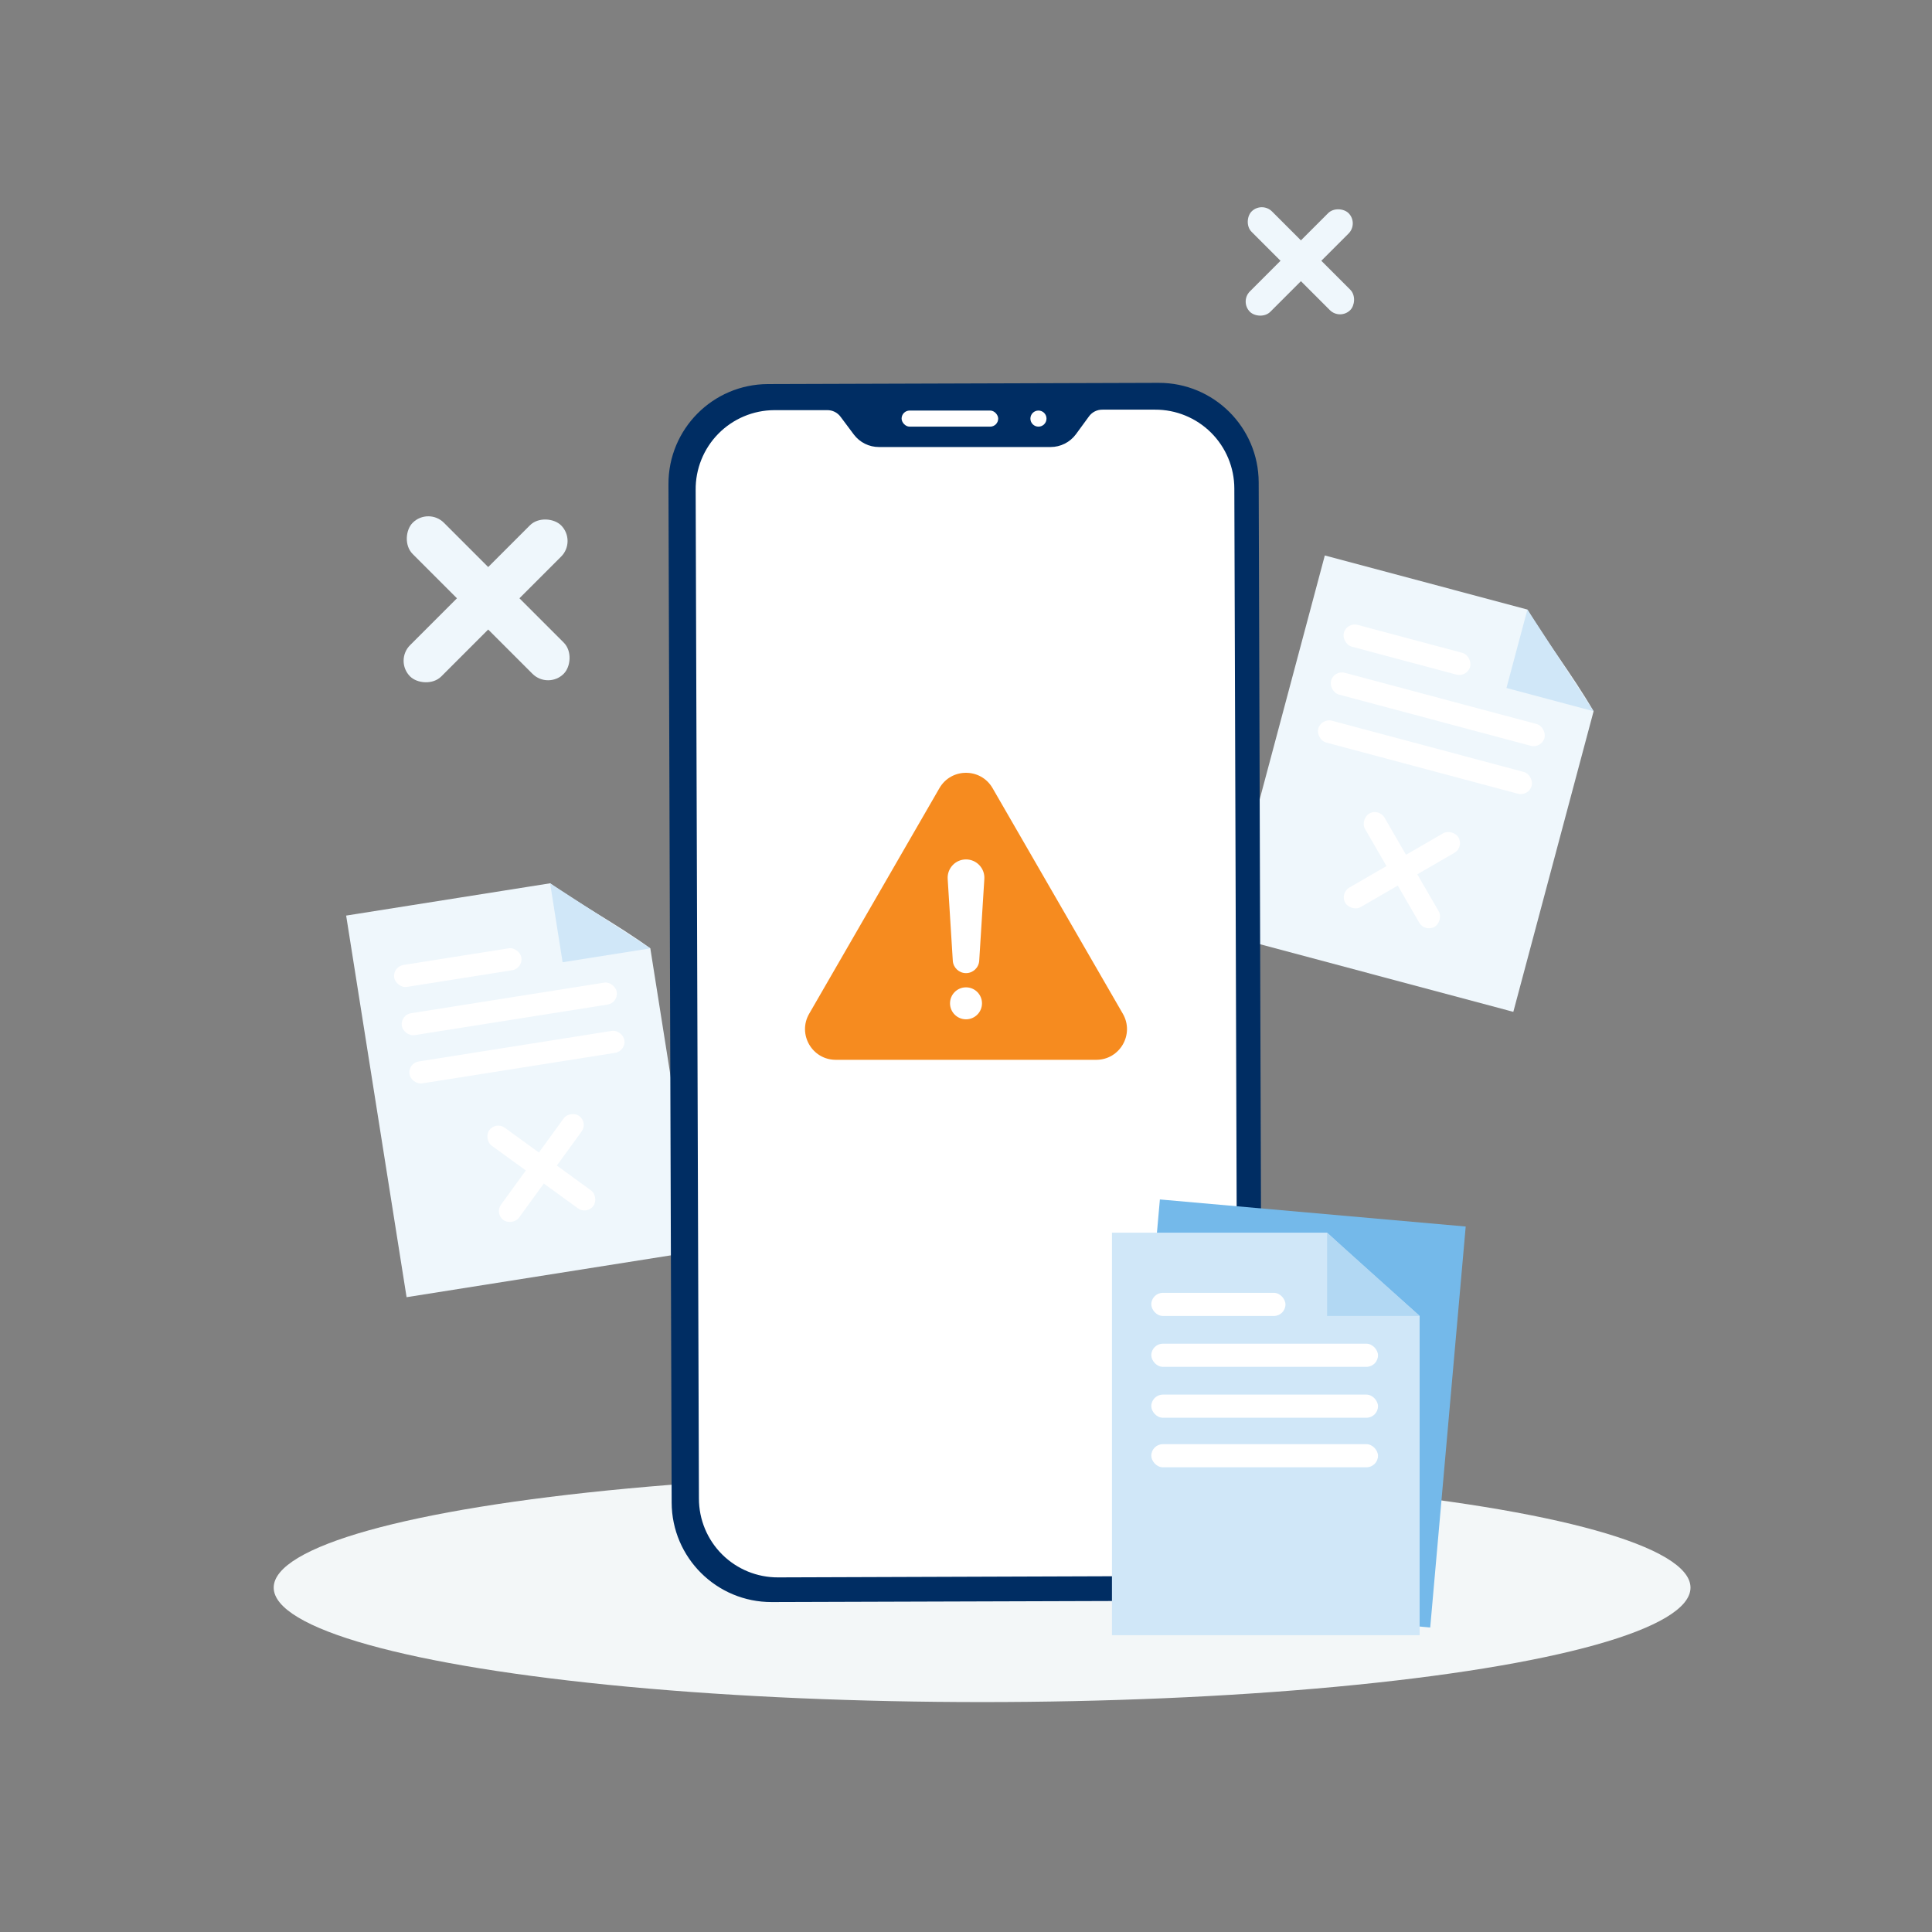 <svg width="240" height="240" viewBox="0 0 240 240" fill="none" xmlns="http://www.w3.org/2000/svg">
<rect x="0" y="0" width="240" height="240" fill="#808080" stroke="none"/>
<path d="M164.574 69L189.74 75.721C191.724 79.149 195.384 83.896 197.963 88.353C194.527 101.22 191.965 110.812 187.99 125.696L152 116.085L164.574 69Z" fill="#EFF7FC"/>
<path d="M187.139 85.462L189.74 75.721L197.963 88.353L187.139 85.462Z" fill="#D0E7F8"/>
<rect x="167.296" y="77.264" width="16.245" height="2.801" rx="1.4" transform="rotate(14.952 167.296 77.264)" fill="white"/>
<rect x="171.293" y="100.365" width="16.245" height="2.801" rx="1.4" transform="rotate(59.952 171.293 100.365)" fill="white"/>
<rect x="181.881" y="105.242" width="16.245" height="2.801" rx="1.4" transform="rotate(149.952 181.881 105.242)" fill="white"/>
<rect x="165.706" y="83.217" width="27.448" height="2.801" rx="1.4" transform="rotate(14.952 165.706 83.217)" fill="white"/>
<rect x="164.115" y="89.172" width="27.448" height="2.801" rx="1.4" transform="rotate(14.952 164.115 89.172)" fill="white"/>
<path d="M43 113.738L68.336 109.726C71.491 112.019 76.683 114.827 80.786 117.808C82.837 130.762 84.367 140.418 86.74 155.403L50.507 161.141L43 113.738Z" fill="#EFF7FC"/>
<path d="M69.889 119.534L68.336 109.727L80.786 117.808L69.889 119.534Z" fill="#D0E7F8"/>
<rect x="48.753" y="120.088" width="15.998" height="2.758" rx="1.379" transform="rotate(-8.999 48.753 120.088)" fill="white"/>
<rect x="61.587" y="139.279" width="15.998" height="2.758" rx="1.379" transform="rotate(36.001 61.587 139.279)" fill="white"/>
<rect x="73.064" y="139.436" width="15.998" height="2.758" rx="1.379" transform="rotate(126.001 73.064 139.436)" fill="white"/>
<rect x="49.702" y="126.08" width="27.031" height="2.758" rx="1.379" transform="rotate(-8.999 49.702 126.08)" fill="white"/>
<rect x="50.651" y="132.074" width="27.031" height="2.758" rx="1.379" transform="rotate(-8.999 50.651 132.074)" fill="white"/>
<ellipse cx="122" cy="197.219" rx="88" ry="14.219" fill="#F3F7F8"/>
<path fill-rule="evenodd" clip-rule="evenodd" d="M143.923 47.559C150.77 47.537 156.338 53.07 156.359 59.917L156.757 186.425C156.778 193.272 151.245 198.84 144.398 198.862L95.873 199.014C89.026 199.035 83.458 193.502 83.436 186.655L83.039 60.148C83.017 53.3 88.551 47.732 95.398 47.711L143.923 47.559Z" fill="#002D63"/>
<rect x="112" y="51" width="12" height="2" rx="1" fill="white"/>
<circle cx="129" cy="52" r="1" fill="white"/>
<path d="M96.188 50.95H102.736C103.41 50.933 104.048 51.252 104.439 51.801L106.06 53.97C106.801 54.96 107.967 55.539 109.203 55.531H130.507C131.746 55.531 132.911 54.945 133.65 53.95L135.251 51.761C135.637 51.204 136.276 50.877 136.954 50.889H143.481C146.087 50.878 148.59 51.904 150.438 53.741C152.286 55.578 153.327 58.074 153.333 60.68L153.738 185.956C153.744 188.558 152.715 191.055 150.879 192.899C149.043 194.743 146.549 195.782 143.947 195.787L96.655 195.949C94.051 195.96 91.55 194.933 89.705 193.096C87.86 191.259 86.823 188.762 86.823 186.158L86.418 60.883C86.385 58.267 87.399 55.746 89.234 53.881C91.069 52.016 93.572 50.96 96.188 50.95Z" fill="white"/>
<rect x="53.205" y="63" width="26.532" height="5.489" rx="2.745" transform="rotate(45 53.205 63)" fill="#EFF7FC"/>
<rect x="71.643" y="67.205" width="26.532" height="5.489" rx="2.745" transform="rotate(135 71.643 67.205)" fill="#EFF7FC"/>
<rect x="156.746" y="25" width="17.329" height="3.585" rx="1.793" transform="rotate(45 156.746 25)" fill="#EFF7FC"/>
<rect x="168.789" y="27.746" width="17.329" height="3.585" rx="1.793" transform="rotate(135 168.789 27.746)" fill="#EFF7FC"/>
<path d="M116.698 97.907C116.698 97.907 116.698 97.907 116.698 97.907C118.165 95.365 121.835 95.365 123.302 97.907L139.483 125.933C140.951 128.475 139.117 131.653 136.181 131.653H103.819C100.883 131.653 99.049 128.475 100.517 125.933C101.984 123.391 116.698 97.907 116.698 97.907Z" fill="#F68B1F"/>
<path d="M117.725 109.183C117.643 107.87 118.685 106.76 120.001 106.76C121.317 106.76 122.36 107.87 122.278 109.183L121.642 119.344C121.588 120.21 120.87 120.886 120.001 120.886C119.133 120.886 118.414 120.21 118.36 119.344L117.725 109.183Z" fill="white"/>
<ellipse cx="120.001" cy="124.637" rx="1.986" ry="1.986" fill="white"/>
<rect x="144.085" y="149" width="38.139" height="50.004" transform="rotate(5.059 144.085 149)" fill="#74B9EA"/>
<path d="M138.131 153.127L164.857 153.127C166.77 154.945 174.952 162.219 176.352 163.473C176.352 177.138 176.352 187.324 176.352 203.131L138.131 203.131L138.131 153.127Z" fill="#D0E7F8"/>
<path d="M164.857 163.473L164.857 153.127L176.353 163.473L164.857 163.473Z" fill="#B2D8F3"/>
<rect x="143.018" y="160.6" width="16.668" height="2.874" rx="1.437" fill="white"/>
<rect x="143.018" y="166.92" width="28.163" height="2.874" rx="1.437" fill="white"/>
<rect x="143.018" y="173.244" width="28.163" height="2.874" rx="1.437" fill="white"/>
<rect x="143.018" y="179.4" width="28.163" height="2.874" rx="1.437" fill="white"/>
</svg>
